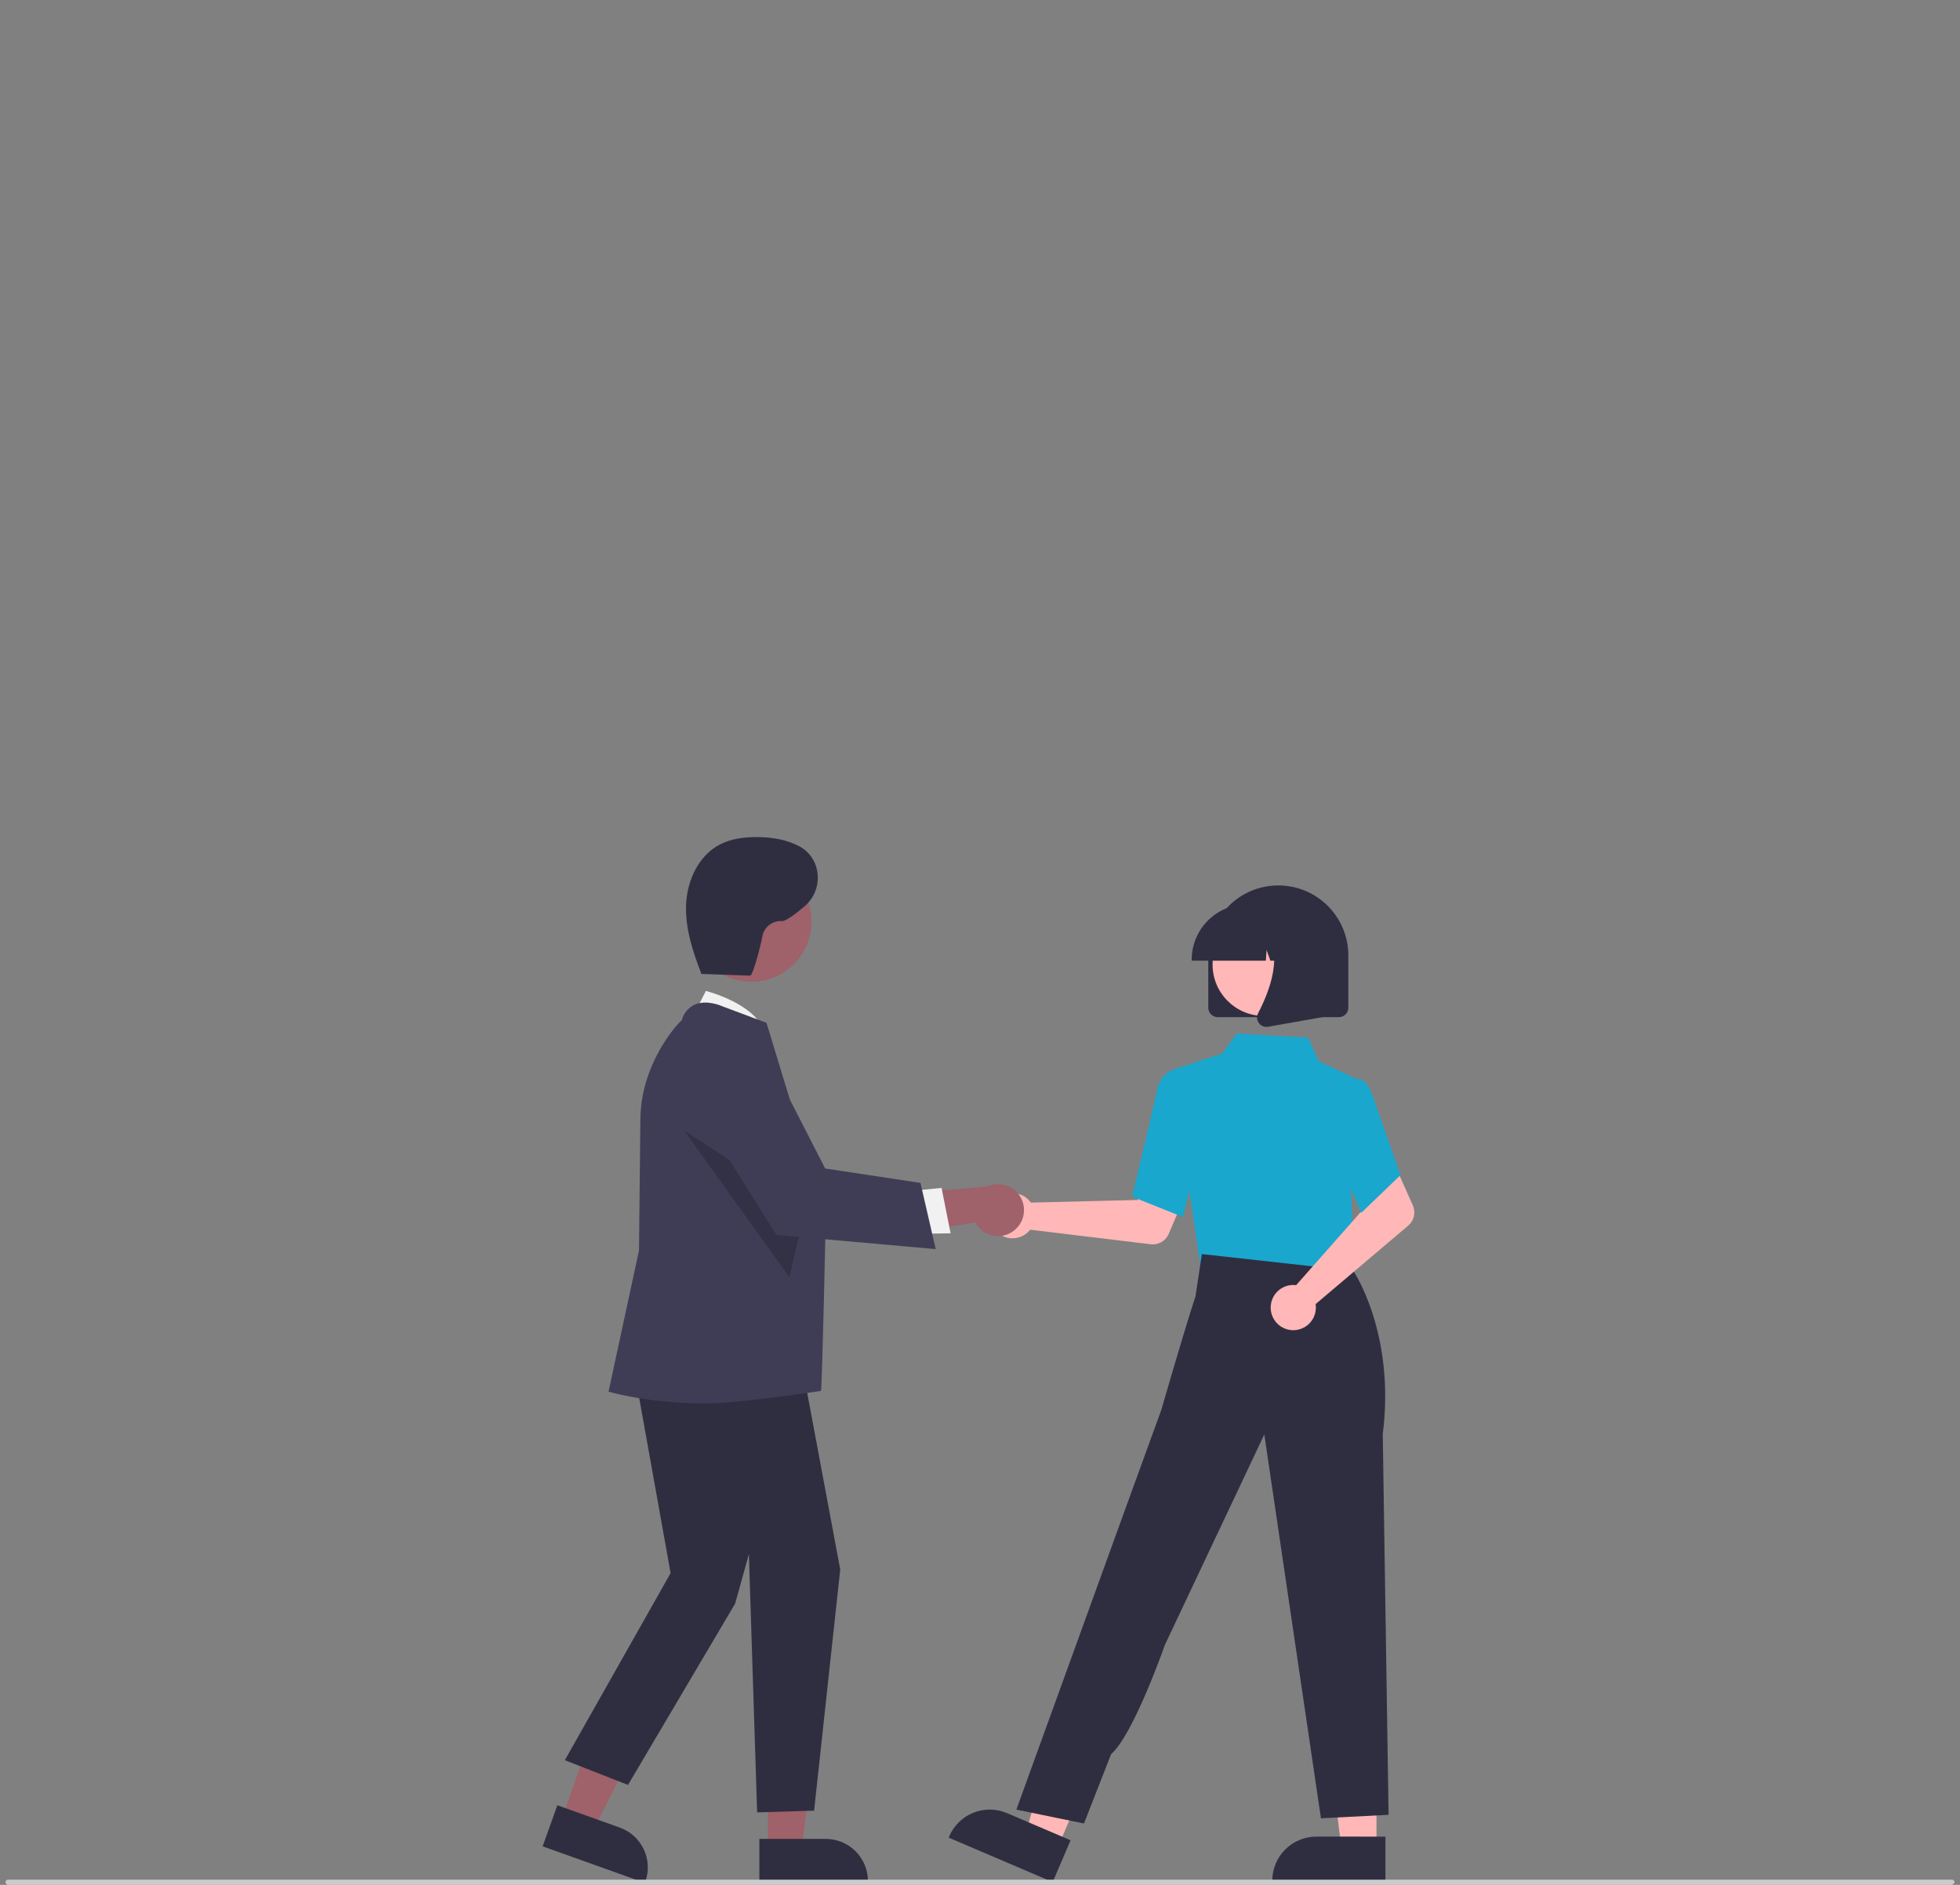 <svg width="104" height="100" viewBox="0 0 104 100" fill="none" xmlns="http://www.w3.org/2000/svg">
<rect x="0" y="0" width="104" height="100" fill="#808080" stroke="none"/>
<g clip-path="url(#clip0_364_1985)">
<path d="M54.577 63.656C54.621 63.701 54.662 63.75 54.698 63.802L60.361 63.663L61.022 62.456L62.974 63.215L62.012 65.466C61.934 65.647 61.8 65.799 61.629 65.898C61.457 65.997 61.258 66.037 61.062 66.014L54.664 65.241C54.513 65.432 54.308 65.573 54.075 65.644C53.842 65.715 53.593 65.714 53.361 65.641C53.129 65.567 52.925 65.425 52.776 65.232C52.627 65.04 52.539 64.806 52.526 64.563C52.513 64.32 52.574 64.079 52.701 63.871C52.828 63.664 53.016 63.5 53.238 63.401C53.461 63.303 53.708 63.274 53.948 63.32C54.187 63.365 54.407 63.483 54.577 63.656Z" fill="#FFB7B7"/>
<path d="M73.038 98.047H71.176L70.29 90.865L73.038 90.865L73.038 98.047Z" fill="#FFB7B7"/>
<path d="M73.513 99.852L67.509 99.852V99.776C67.509 99.156 67.755 98.562 68.193 98.124C68.632 97.686 69.226 97.439 69.846 97.439H69.846L73.513 97.44L73.513 99.852Z" fill="#2F2E41"/>
<path d="M56.13 98.005L54.418 97.274L56.425 90.321L58.952 91.401L56.13 98.005Z" fill="#FFB7B7"/>
<path d="M55.858 99.852L50.337 97.493L50.367 97.424C50.61 96.854 51.07 96.404 51.645 96.173C52.221 95.942 52.864 95.949 53.434 96.193L53.434 96.193L56.806 97.633L55.858 99.852Z" fill="#2F2E41"/>
<path d="M63.987 65.212L63.852 67.394L67.788 67.815L71.906 68.255L70.694 64.942L63.987 65.212Z" fill="#FFB7B7"/>
<path d="M63.728 67.422L62.199 56.763L64.849 55.895L65.628 54.827L69.415 55.051L69.972 56.297L71.991 57.251L71.681 63.016L71.907 67.838L63.728 67.422Z" fill="#19A7CE"/>
<path d="M62.766 64.566L60.07 63.487L60.082 63.44C60.093 63.391 61.241 58.597 61.393 57.826C61.552 57.024 62.132 56.802 62.156 56.793L62.174 56.786L63.241 57.111L63.709 60.792L62.766 64.566Z" fill="#19A7CE"/>
<path d="M57.517 96.743L53.929 96.007L59.664 80.182L61.627 74.784C61.627 74.784 62.871 70.456 63.434 68.781L63.773 66.534L71.809 67.424C71.809 67.424 74.053 70.719 73.371 76.091L73.68 96.283L70.091 96.467L67.086 76.103L61.811 87.266C61.811 87.266 60.148 92.03 58.958 93.063L57.517 96.743Z" fill="#2F2E41"/>
<path d="M68.586 68.174C68.65 68.172 68.713 68.176 68.775 68.184L72.524 63.938L72.088 62.632L73.972 61.717L74.968 63.952C75.049 64.133 75.068 64.335 75.024 64.528C74.981 64.72 74.875 64.894 74.724 65.022L69.808 69.188C69.845 69.428 69.808 69.674 69.702 69.894C69.597 70.113 69.426 70.295 69.215 70.415C69.003 70.535 68.76 70.588 68.517 70.567C68.275 70.545 68.044 70.45 67.857 70.295C67.67 70.139 67.534 69.93 67.468 69.696C67.403 69.462 67.41 69.213 67.489 68.982C67.568 68.752 67.716 68.552 67.912 68.407C68.108 68.263 68.343 68.181 68.586 68.174Z" fill="#FFB7B7"/>
<path d="M72.225 64.35L70.661 60.672L71.271 58.11L71.928 57.279C71.976 57.259 72.028 57.249 72.081 57.249C72.133 57.249 72.184 57.261 72.232 57.282C72.475 57.38 72.681 57.679 72.846 58.171L74.311 62.345L72.225 64.35Z" fill="#19A7CE"/>
<path d="M64.112 53.464V50.691C64.112 49.705 64.504 48.76 65.201 48.063C65.897 47.366 66.843 46.975 67.828 46.975C68.814 46.975 69.759 47.366 70.456 48.063C71.153 48.76 71.544 49.705 71.544 50.691V53.464C71.544 53.596 71.491 53.723 71.398 53.816C71.304 53.91 71.177 53.963 71.045 53.963H64.612C64.479 53.962 64.352 53.91 64.259 53.816C64.165 53.723 64.112 53.596 64.112 53.464Z" fill="#2F2E41"/>
<path d="M67.064 53.899C68.569 53.899 69.789 52.679 69.789 51.175C69.789 49.67 68.569 48.45 67.064 48.45C65.56 48.45 64.34 49.67 64.34 51.175C64.34 52.679 65.56 53.899 67.064 53.899Z" fill="#FFB7B7"/>
<path d="M63.232 50.913C63.233 50.134 63.543 49.387 64.094 48.836C64.645 48.285 65.392 47.974 66.172 47.974H66.727C67.506 47.974 68.253 48.285 68.804 48.836C69.355 49.387 69.665 50.134 69.666 50.913V50.968H68.494L68.094 49.849L68.014 50.968H67.408L67.207 50.404L67.166 50.968H63.232L63.232 50.913Z" fill="#2F2E41"/>
<path d="M66.796 54.275C66.741 54.201 66.709 54.112 66.702 54.02C66.695 53.927 66.714 53.835 66.757 53.753C67.345 52.635 68.168 50.569 67.076 49.296L66.997 49.204H70.168V53.965L67.287 54.473C67.258 54.478 67.229 54.481 67.199 54.481C67.121 54.481 67.043 54.462 66.973 54.426C66.903 54.391 66.842 54.339 66.796 54.275Z" fill="#2F2E41"/>
<path d="M29.806 96.479L31.488 97.08L34.609 90.876L32.125 89.988L29.806 96.479Z" fill="#9F616A"/>
<path d="M28.794 97.956L29.573 95.775L32.887 96.96C33.447 97.16 33.904 97.575 34.158 98.112C34.413 98.65 34.444 99.266 34.244 99.826L34.22 99.895L28.794 97.956Z" fill="#2F2E41"/>
<path d="M40.748 98.143L42.535 98.143L43.386 91.25L40.748 91.25L40.748 98.143Z" fill="#9F616A"/>
<path d="M40.293 97.56L43.812 97.56H43.812C44.107 97.56 44.398 97.618 44.671 97.73C44.943 97.843 45.19 98.008 45.398 98.216C45.606 98.425 45.772 98.672 45.884 98.944C45.997 99.216 46.055 99.508 46.055 99.802V99.875L40.293 99.875L40.293 97.56Z" fill="#2F2E41"/>
<path d="M36.676 54.108L37.453 52.572C37.453 52.572 40.348 53.298 40.611 54.976L36.676 54.108Z" fill="#F1F1F1"/>
<path d="M33.469 71.666L35.583 83.46L29.971 93.385L33.323 94.697L39.008 85.076L39.737 82.453L40.174 96.154L43.197 96.062L44.584 83.269L42.36 71.375L33.469 71.666Z" fill="#2F2E41"/>
<path d="M37.481 74.454C34.376 74.454 32.405 73.86 32.361 73.851L32.289 73.835L33.906 66.338L33.979 59.421C33.979 56.491 35.908 54.33 36.176 54.13C36.221 53.953 36.304 53.787 36.42 53.644C36.536 53.502 36.681 53.386 36.846 53.306C37.49 53.014 38.276 53.365 38.309 53.38L40.669 54.264L40.68 54.297C40.709 54.381 43.817 64.585 43.817 64.585C43.817 64.585 43.629 73.501 43.563 73.794C43.563 73.794 39.206 74.454 37.481 74.454Z" fill="#3F3D56"/>
<path d="M39.866 52.088C41.628 52.088 43.056 50.66 43.056 48.899C43.056 47.137 41.628 45.709 39.866 45.709C38.105 45.709 36.677 47.137 36.677 48.899C36.677 50.66 38.105 52.088 39.866 52.088Z" fill="#9F616A"/>
<path opacity="0.2" d="M36.31 59.987L41.891 67.773L42.715 64.137L36.31 59.987Z" fill="black"/>
<path d="M53.806 65.285C53.649 65.409 53.466 65.498 53.272 65.544C53.077 65.59 52.874 65.593 52.678 65.552C52.483 65.511 52.298 65.428 52.138 65.309C51.977 65.189 51.845 65.035 51.75 64.859L46.947 65.628L47.988 63.324L52.389 62.947C52.696 62.808 53.043 62.786 53.365 62.886C53.687 62.985 53.961 63.199 54.136 63.487C54.31 63.776 54.373 64.118 54.312 64.449C54.251 64.78 54.071 65.078 53.806 65.285Z" fill="#9F616A"/>
<path d="M48.235 63.193L49.961 63.023L50.439 65.431L48.268 65.469L48.235 63.193Z" fill="#F1F1F1"/>
<path d="M49.65 66.27L41.198 65.518L36.93 58.73L36.917 58.67C36.796 58.116 36.881 57.536 37.156 57.04C37.431 56.543 37.877 56.164 38.411 55.972C38.945 55.781 39.531 55.79 40.059 55.998C40.587 56.207 41.02 56.601 41.279 57.106L43.785 61.993L48.841 62.757L49.65 66.27Z" fill="#3F3D56"/>
<path d="M37.15 51.668L39.797 51.763C39.959 51.769 40.397 50.027 40.454 49.666C40.499 49.431 40.629 49.22 40.818 49.073C41.007 48.926 41.244 48.853 41.483 48.868C41.681 48.887 42.181 48.517 42.696 48.078C43.675 47.246 43.624 45.683 42.549 44.979C42.52 44.96 42.491 44.943 42.462 44.927C41.784 44.547 40.99 44.419 40.213 44.41C39.508 44.401 38.783 44.49 38.162 44.823C37.049 45.421 36.457 46.728 36.405 47.991C36.353 49.253 36.758 50.488 37.217 51.665" fill="#2F2E41"/>
<path d="M103.515 100H0.43C0.393 100 0.358 99.985 0.332 99.959C0.306 99.933 0.291 99.898 0.291 99.861C0.291 99.825 0.306 99.789 0.332 99.763C0.358 99.737 0.393 99.723 0.43 99.723H103.571C103.607 99.723 103.643 99.737 103.669 99.763C103.695 99.789 103.709 99.825 103.709 99.861C103.709 99.938 103.592 100 103.515 100Z" fill="#CBCBCB"/>
</g>
<defs>
<clipPath id="clip0_364_1985">
<rect width="103.418" height="100" fill="white" transform="translate(0.291)"/>
</clipPath>
</defs>
</svg>
